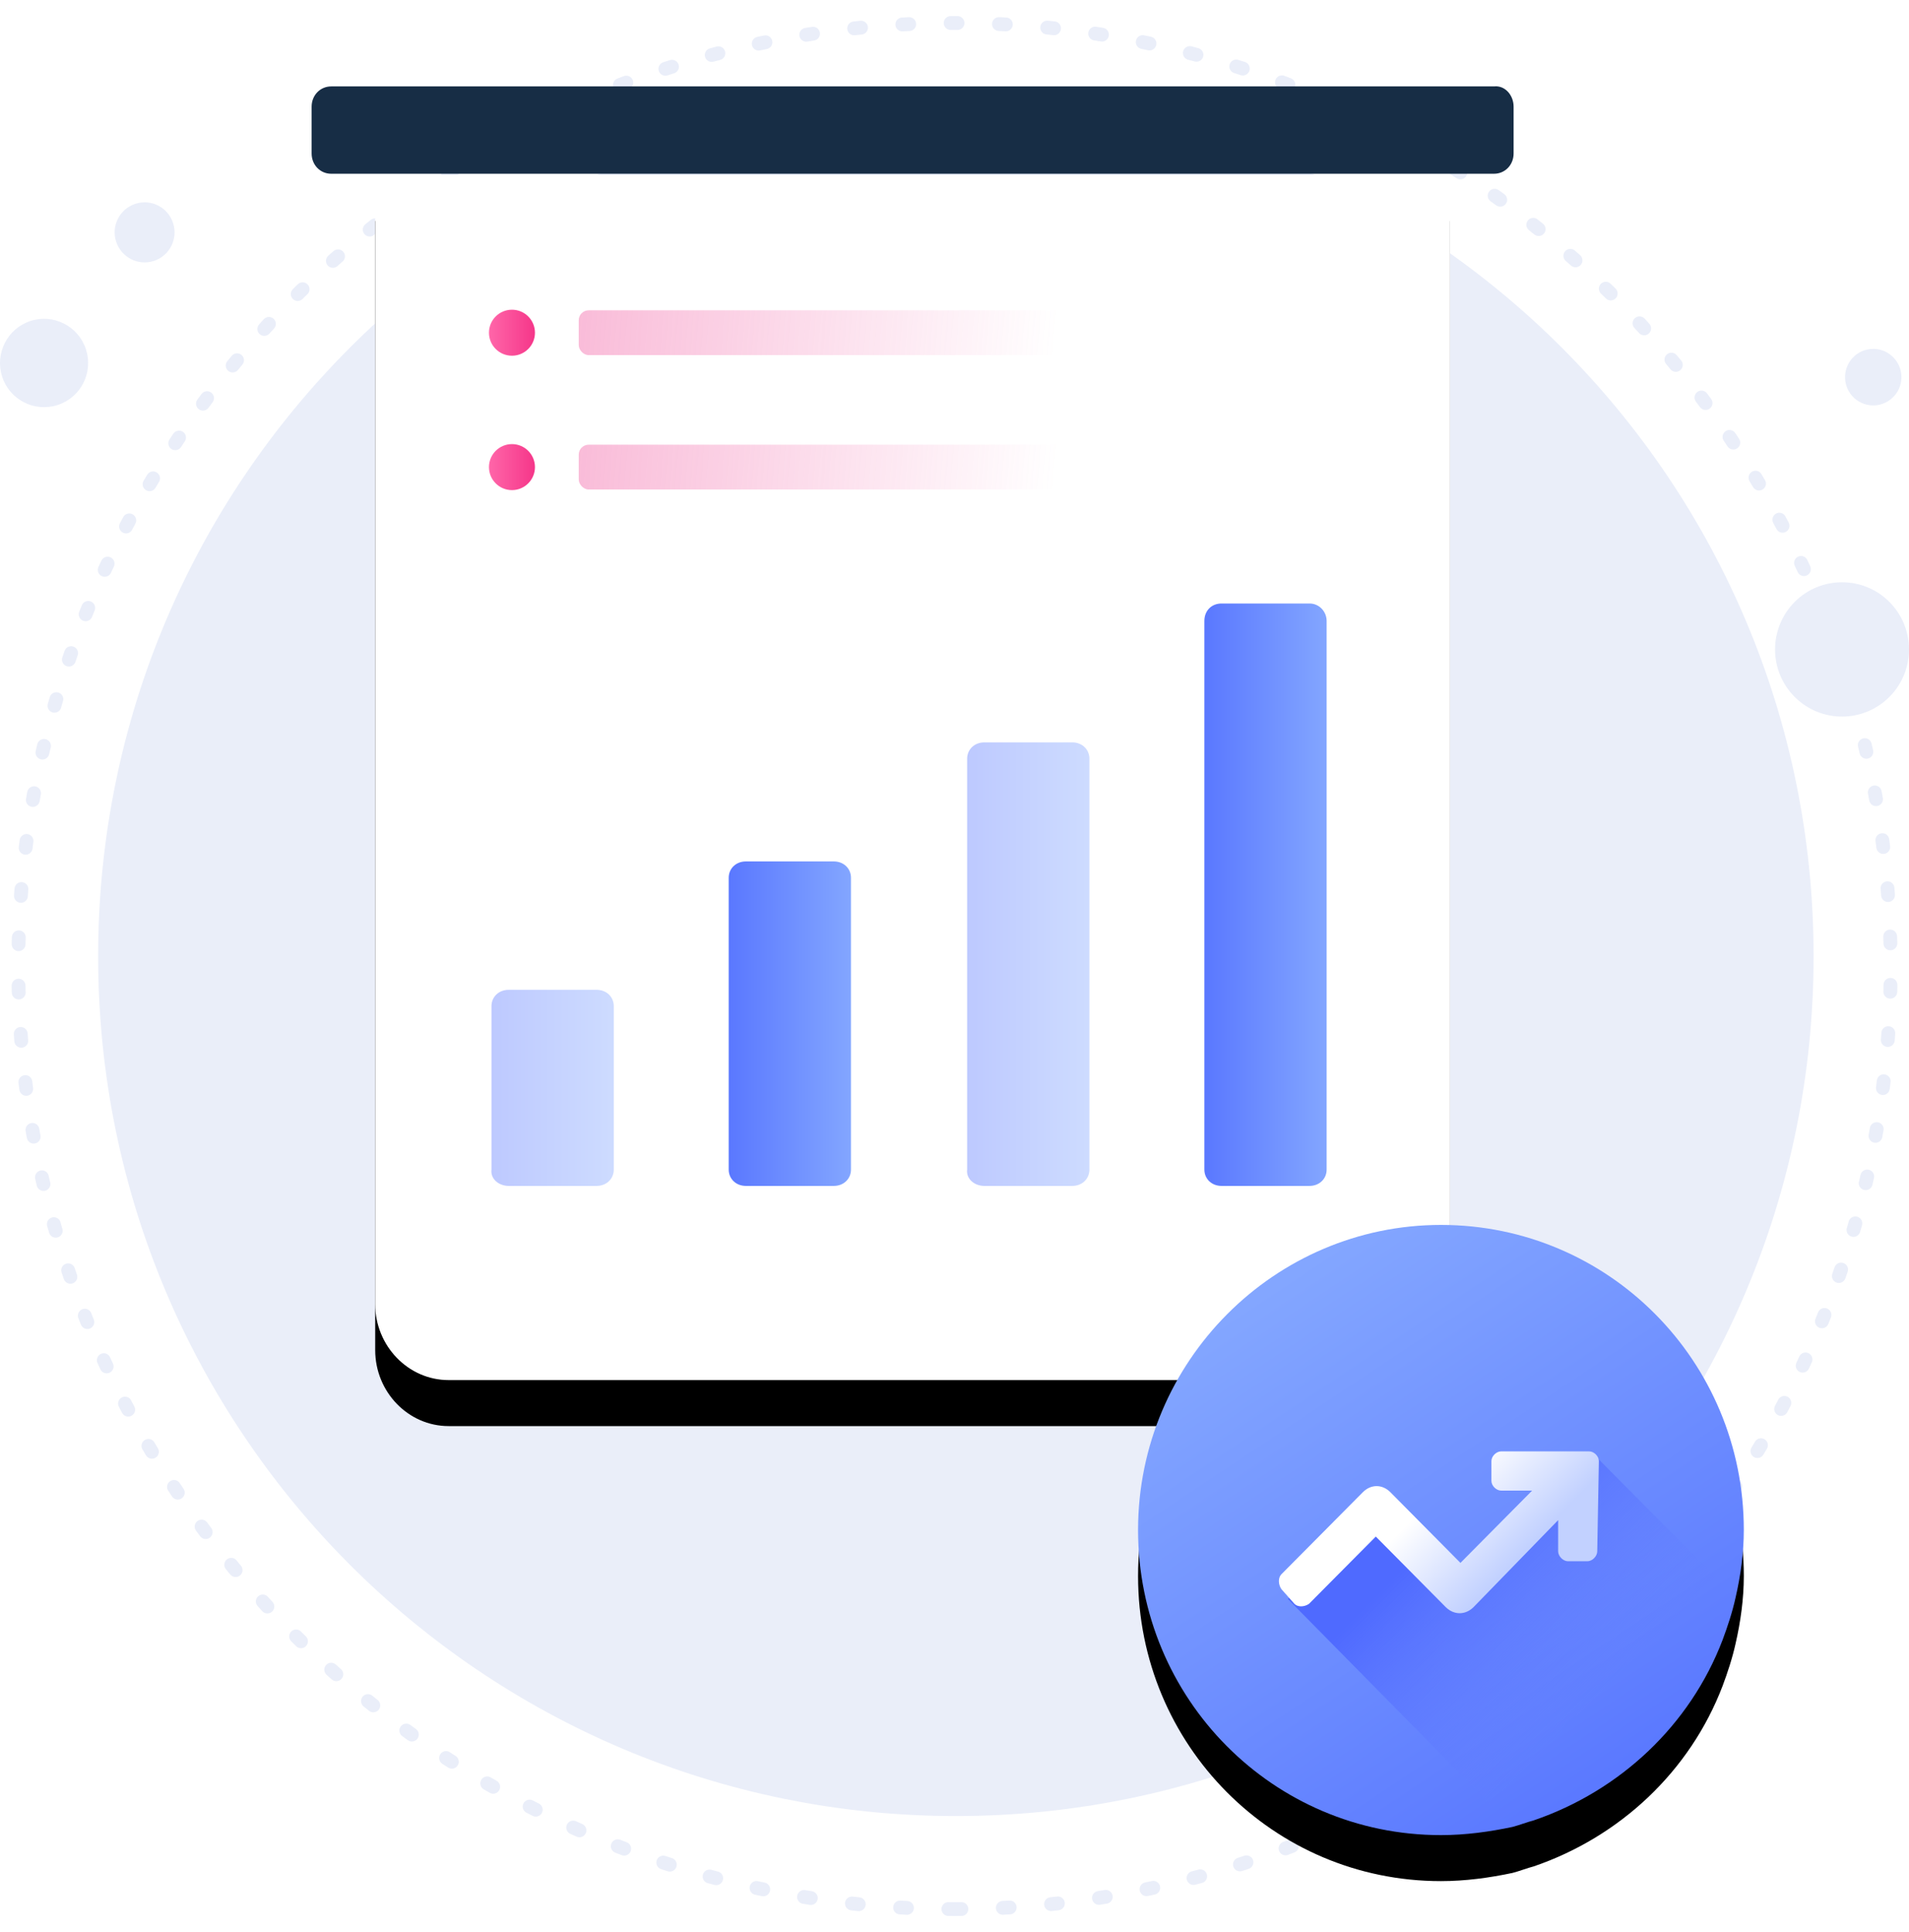 <?xml version="1.0" encoding="UTF-8"?>
<svg width="83px" height="84px" viewBox="0 0 83 84" version="1.1" xmlns="http://www.w3.org/2000/svg" xmlns:xlink="http://www.w3.org/1999/xlink">
    <title>19444B61-248F-4A17-A600-E25B9E77D95E</title>
    <defs>
        <path d="M40.761,77.955 C61.358,77.955 78.054,61.219 78.054,40.573 C78.054,19.926 61.358,3.19 40.761,3.19 C20.165,3.19 3.469,19.926 3.469,40.573 C3.469,61.219 20.165,77.955 40.761,77.955 Z" id="path-1"></path>
        <path d="M46.305,56.249 L5.954,56.249 C4.2,56.249 2.764,54.763 2.764,52.947 L2.764,3.857 L49.495,3.857 L49.495,52.947 C49.495,54.763 48.06,56.249 46.305,56.249 Z" id="path-3"></path>
        <filter x="-18.2%" y="-12.4%" width="136.4%" height="132.4%" filterUnits="objectBoundingBox" id="filter-4">
            <feOffset dx="0" dy="2" in="SourceAlpha" result="shadowOffsetOuter1"></feOffset>
            <feGaussianBlur stdDeviation="2.5" in="shadowOffsetOuter1" result="shadowBlurOuter1"></feGaussianBlur>
            <feColorMatrix values="0 0 0 0 0.396   0 0 0 0 0.478   0 0 0 0 0.576  0 0 0 0.18 0" type="matrix" in="shadowBlurOuter1"></feColorMatrix>
        </filter>
        <linearGradient x1="-0.082%" y1="49.686%" x2="100.055%" y2="49.686%" id="linearGradient-5">
            <stop stop-color="#FF66A9" offset="0%"></stop>
            <stop stop-color="#F53689" offset="100%"></stop>
        </linearGradient>
        <linearGradient x1="-6.923%" y1="49.82%" x2="82.421%" y2="50.383%" id="linearGradient-6">
            <stop stop-color="#EF4896" offset="0%"></stop>
            <stop stop-color="#F14D9A" stop-opacity="0" offset="100%"></stop>
        </linearGradient>
        <linearGradient x1="-0.349%" y1="50.065%" x2="99.591%" y2="50.065%" id="linearGradient-7">
            <stop stop-color="#83A6FF" offset="0%"></stop>
            <stop stop-color="#5A78FF" offset="100%"></stop>
        </linearGradient>
        <linearGradient x1="-0.349%" y1="50.065%" x2="99.591%" y2="50.065%" id="linearGradient-8">
            <stop stop-color="#83A6FF" offset="0%"></stop>
            <stop stop-color="#5A78FF" offset="100%"></stop>
        </linearGradient>
        <linearGradient x1="-0.455%" y1="50.618%" x2="99.69%" y2="50.618%" id="linearGradient-9">
            <stop stop-color="#83A6FF" offset="0%"></stop>
            <stop stop-color="#5A78FF" offset="100%"></stop>
        </linearGradient>
        <linearGradient x1="-0.455%" y1="50.618%" x2="99.69%" y2="50.618%" id="linearGradient-10">
            <stop stop-color="#83A6FF" offset="0%"></stop>
            <stop stop-color="#5A78FF" offset="100%"></stop>
        </linearGradient>
        <linearGradient x1="23.635%" y1="9.124%" x2="78.455%" y2="92.468%" id="linearGradient-11">
            <stop stop-color="#83A6FF" offset="0%"></stop>
            <stop stop-color="#5A78FF" offset="100%"></stop>
        </linearGradient>
        <path d="M26.337,13.265 C26.337,14.264 26.194,15.263 25.982,16.189 C25.841,16.831 25.628,17.472 25.415,18.041 C24,21.753 20.955,24.604 17.204,25.888 C16.921,25.961 16.566,26.099 16.283,26.172 C15.292,26.383 14.23,26.529 13.168,26.529 C5.876,26.529 0,20.608 0,13.265 C0,5.922 5.947,0 13.168,0 C20.46,0 26.337,5.922 26.337,13.265 Z" id="path-12"></path>
        <filter x="-15.2%" y="-7.5%" width="130.4%" height="130.2%" filterUnits="objectBoundingBox" id="filter-13">
            <feOffset dx="0" dy="2" in="SourceAlpha" result="shadowOffsetOuter1"></feOffset>
            <feGaussianBlur stdDeviation="1" in="shadowOffsetOuter1" result="shadowBlurOuter1"></feGaussianBlur>
            <feColorMatrix values="0 0 0 0 0.114   0 0 0 0 0.294   0 0 0 0 1  0 0 0 0.22 0" type="matrix" in="shadowBlurOuter1"></feColorMatrix>
        </filter>
        <linearGradient x1="29.957%" y1="25.204%" x2="72.77%" y2="60.361%" id="linearGradient-14">
            <stop stop-color="#4F6AFF" offset="0%"></stop>
            <stop stop-color="#657EFF" stop-opacity="0" offset="100%"></stop>
        </linearGradient>
        <linearGradient x1="76.729%" y1="62.105%" x2="40.449%" y2="43.912%" id="linearGradient-15">
            <stop stop-color="#C2D1FF" offset="1.132%"></stop>
            <stop stop-color="#FFFFFF" offset="100%"></stop>
        </linearGradient>
    </defs>
    <g id="desktop" stroke="none" stroke-width="1" fill="none" fill-rule="evenodd">
        <g id="finpower-landing-page" transform="translate(-678, -394)">
            <g id="Group" transform="translate(240, 395)">
                <g id="default-copy-6" transform="translate(330, 0)">
                    <g id="ic_insights" transform="translate(108, 0)">
                        <g id="Rectangle-+-Path-+-Path-+-Rectangle-+-Path-+-Path-Mask" transform="translate(0.798, 0)">
                            <path d="M40.702,82 C63.181,82 81.404,63.644 81.404,41 C81.404,18.356 63.181,0 40.702,0 C18.223,0 0,18.356 0,41 C0,63.644 18.223,82 40.702,82 Z" id="Path" stroke="#EAEEF9" stroke-width="0.601" stroke-linecap="round" stroke-linejoin="round" stroke-dasharray="0.3,1.802"></path>
                            <mask id="mask-2" fill="white">
                                <use xlink:href="#path-1"></use>
                            </mask>
                            <use id="Mask" fill="#EAEEF9" fill-rule="nonzero" xlink:href="#path-1"></use>
                            <rect id="Rectangle" fill="#2D5887" fill-rule="nonzero" mask="url(#mask-2)" x="37.365" y="57.625" width="3.349" height="24.985"></rect>
                            <polygon id="Path" fill="#2D5887" fill-rule="nonzero" mask="url(#mask-2)" points="57.355 75.511 54.112 75.511 47.945 59.111 50.656 57.9"></polygon>
                            <polygon id="Path" fill="#2D5887" fill-rule="nonzero" mask="url(#mask-2)" points="18.811 75.511 22.054 75.511 28.221 59.111 25.51 57.9"></polygon>
                            <rect id="Rectangle" fill="#172D45" fill-rule="nonzero" mask="url(#mask-2)" x="37.365" y="57.625" width="3.349" height="5.779"></rect>
                            <polygon id="Path" fill="#172D45" fill-rule="nonzero" mask="url(#mask-2)" points="52.783 63.403 49.54 63.403 47.945 59.111 50.656 57.9"></polygon>
                            <polygon id="Path" fill="#172D45" fill-rule="nonzero" mask="url(#mask-2)" points="28.221 59.111 26.626 63.403 23.437 63.403 25.51 57.9"></polygon>
                        </g>
                        <g id="Presentation_2" transform="translate(13.549, 2.752)" fill-rule="nonzero">
                            <path d="M52.26,0.885 L52.26,2.921 C52.26,3.417 51.887,3.802 51.409,3.802 L0.851,3.802 C0.372,3.802 0,3.417 0,2.921 L0,0.885 C0,0.39 0.372,0.005 0.851,0.005 L51.409,0.005 C51.887,-0.05 52.26,0.39 52.26,0.885 Z" id="Path" fill="#172D45"></path>
                            <g id="Path">
                                <use fill="black" fill-opacity="1" filter="url(#filter-4)" xlink:href="#path-3"></use>
                                <use fill="#FFFFFF" xlink:href="#path-3"></use>
                            </g>
                            <ellipse id="Oval" fill="url(#linearGradient-5)" cx="8.71" cy="10.713" rx="1" ry="1"></ellipse>
                            <rect id="Rectangle" fill="url(#linearGradient-6)" opacity="0.4" x="11.613" y="9.739" width="25.162" height="1.948" rx="0.433"></rect>
                            <rect id="Rectangle-Copy-2" fill="url(#linearGradient-6)" opacity="0.4" x="11.613" y="15.582" width="25.162" height="1.948" rx="0.433"></rect>
                            <ellipse id="Oval-Copy" fill="url(#linearGradient-5)" cx="8.71" cy="16.556" rx="1" ry="1"></ellipse>
                            <g id="Group-7" transform="translate(25.973, 35.147) scale(-1, 1) translate(-25.973, -35.147) translate(7.815, 22.486)">
                                <path d="M4.572,25.321 L0.744,25.321 C0.319,25.321 0,25.016 0,24.61 L0,0.761 C0,0.355 0.319,0 0.744,0 L4.572,0 C4.997,0 5.316,0.304 5.316,0.761 L5.316,24.61 C5.316,25.016 4.997,25.321 4.572,25.321 Z" id="Path" fill="url(#linearGradient-7)"></path>
                                <path d="M25.253,25.321 L21.425,25.321 C21,25.321 20.681,25.016 20.681,24.61 L20.681,11.925 C20.681,11.519 21,11.214 21.425,11.214 L25.253,11.214 C25.678,11.214 25.997,11.519 25.997,11.925 L25.997,24.61 C25.997,25.016 25.678,25.321 25.253,25.321 Z" id="Path" fill="url(#linearGradient-8)"></path>
                                <path d="M35.566,25.321 L31.739,25.321 C31.313,25.321 30.994,25.016 30.994,24.61 L30.994,17.506 C30.994,17.1 31.313,16.796 31.739,16.796 L35.566,16.796 C35.992,16.796 36.311,17.1 36.311,17.506 L36.311,24.61 C36.364,25.016 35.992,25.321 35.566,25.321 Z" id="Path" fill="url(#linearGradient-9)" opacity="0.4"></path>
                                <path d="M14.886,25.321 L11.058,25.321 C10.633,25.321 10.314,25.016 10.314,24.61 L10.314,6.749 C10.314,6.343 10.633,6.038 11.058,6.038 L14.886,6.038 C15.311,6.038 15.63,6.343 15.63,6.749 L15.63,24.61 C15.683,25.016 15.311,25.321 14.886,25.321 Z" id="Path" fill="url(#linearGradient-10)" opacity="0.4"></path>
                            </g>
                        </g>
                        <path d="M2.508,16.607 C3.515,16.28 4.065,15.202 3.738,14.19 C3.411,13.179 2.33,12.629 1.324,12.956 C0.318,13.283 -0.233,14.369 0.094,15.38 C0.421,16.384 1.502,16.935 2.508,16.607 Z" id="Path" fill="#EAEEF9" fill-rule="nonzero"></path>
                        <path d="M6.69,10.345 C7.374,10.122 7.748,9.386 7.526,8.702 C7.304,8.01 6.569,7.638 5.884,7.862 C5.2,8.085 4.826,8.821 5.048,9.505 C5.271,10.189 6.006,10.569 6.69,10.345 Z" id="Path" fill="#EAEEF9" fill-rule="nonzero"></path>
                        <path d="M82.052,29.391 C83.239,28.306 83.323,26.454 82.238,25.264 C81.153,24.074 79.311,23.992 78.124,25.078 C76.937,26.171 76.854,28.016 77.939,29.205 C79.024,30.395 80.866,30.477 82.052,29.391 Z" id="Path" fill="#EAEEF9" fill-rule="nonzero"></path>
                        <path d="M82.272,16.302 C82.772,15.849 82.807,15.068 82.35,14.57 C81.894,14.064 81.118,14.034 80.619,14.488 C80.118,14.949 80.084,15.722 80.54,16.228 C80.998,16.726 81.773,16.764 82.272,16.302 Z" id="Path" fill="#EAEEF9" fill-rule="nonzero"></path>
                        <g id="Group-4-Copy-2" transform="translate(49.481, 52.255)" fill-rule="nonzero">
                            <g id="Path">
                                <use fill="black" fill-opacity="1" filter="url(#filter-13)" xlink:href="#path-12"></use>
                                <use fill="url(#linearGradient-11)" xlink:href="#path-12"></use>
                            </g>
                            <path d="M25.982,16.189 C25.841,16.831 25.628,17.472 25.415,18.041 C24,21.753 20.955,24.604 17.204,25.888 C16.921,25.961 16.566,26.099 16.283,26.172 L6.513,16.262 L10.053,13.054 L14.088,15.758 L18.265,11.908 L18.973,11.266 L19.894,10.056 L25.982,16.189 Z" id="Path" fill="url(#linearGradient-14)"></path>
                            <path d="M20.035,10.267 C20.035,10.056 19.823,9.845 19.611,9.845 L15.787,9.845 C15.575,9.845 15.363,10.056 15.363,10.267 L15.363,11.128 C15.363,11.34 15.575,11.551 15.787,11.551 L17.133,11.551 L14.017,14.694 L10.974,11.624 C10.619,11.266 10.124,11.266 9.77,11.624 L6.23,15.19 C6.088,15.336 6.088,15.62 6.23,15.832 L6.797,16.473 C6.938,16.619 7.221,16.619 7.433,16.473 L10.336,13.549 L13.38,16.619 C13.735,16.969 14.23,16.969 14.584,16.619 L18.265,12.834 L18.265,14.191 C18.265,14.402 18.477,14.621 18.69,14.621 L19.54,14.621 C19.752,14.621 19.964,14.402 19.964,14.191 L20.035,10.267 Z" id="Path" fill="url(#linearGradient-15)"></path>
                        </g>
                    </g>
                </g>
            </g>
        </g>
    </g>
</svg>
